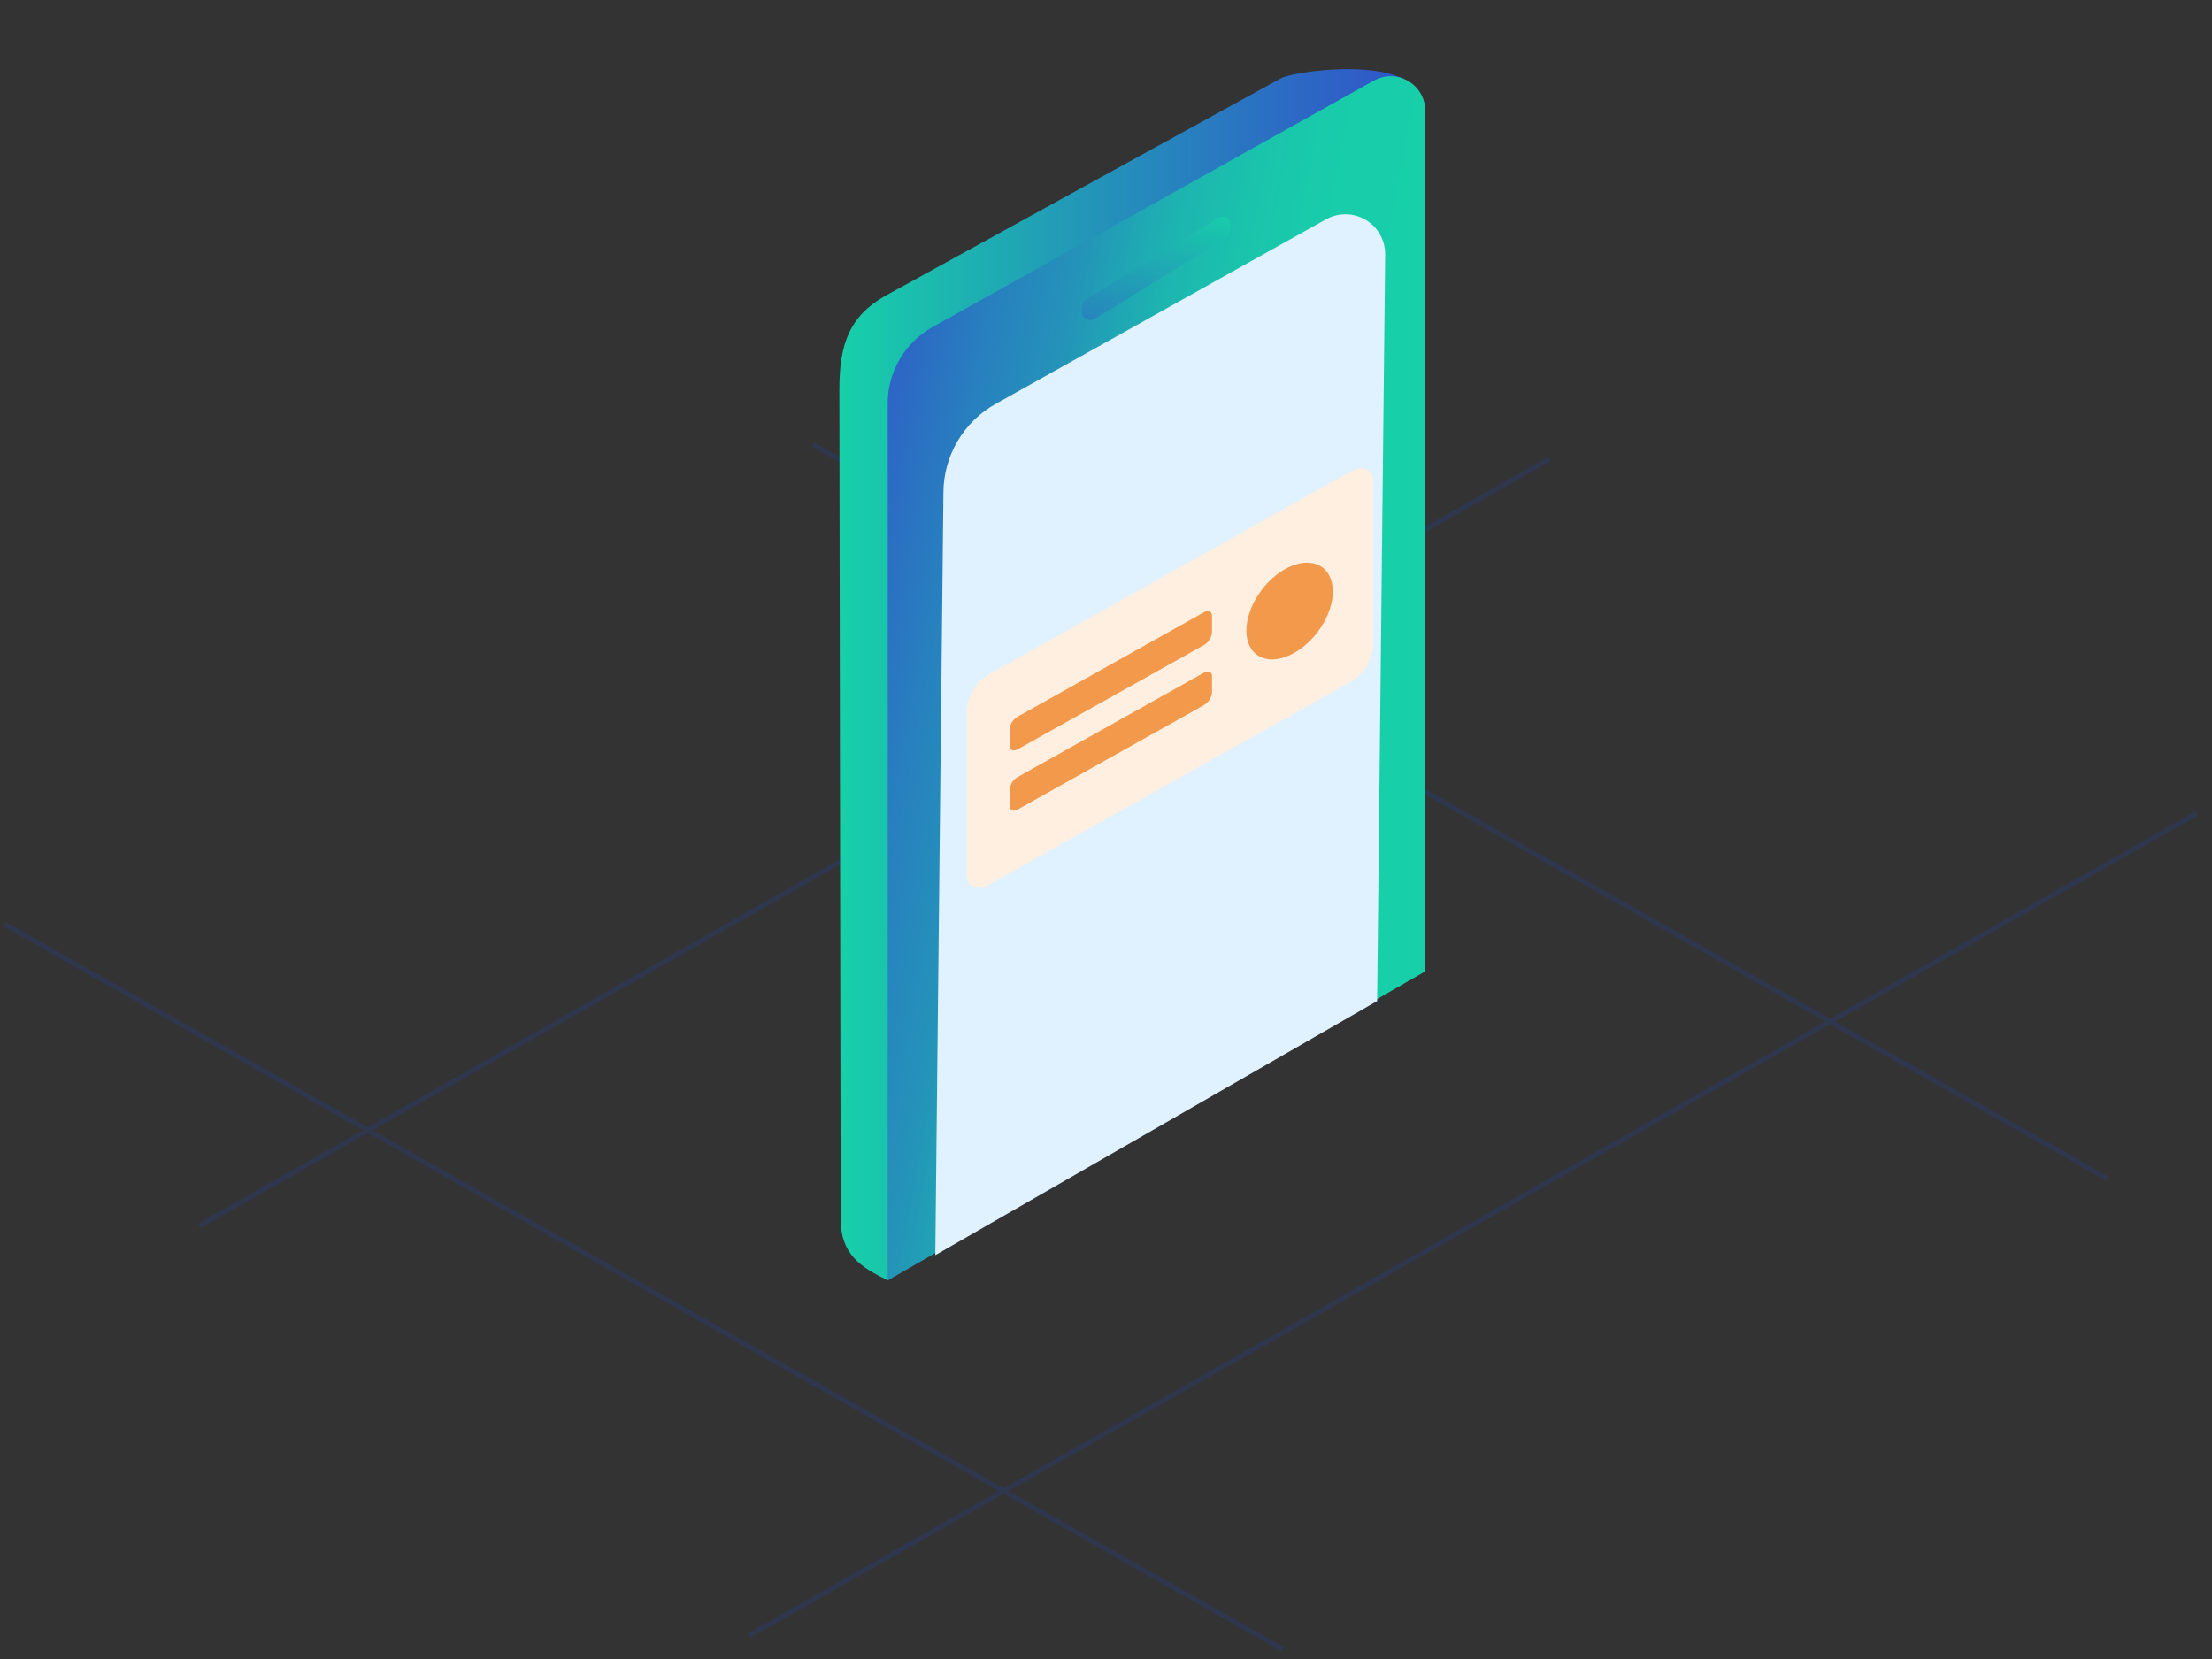 <svg width="224" height="168" viewBox="0 0 224 168" fill="none" xmlns="http://www.w3.org/2000/svg">
<rect x="0" y="0" width="224" height="168" fill="#333333" stroke="none"/>
<g opacity="0.2">
<path d="M75.872 165.63L222.45 82.365" stroke="#1D45B9" stroke-width="0.5"/>
<path d="M20.174 124.146L156.904 46.474" stroke="#1D45B9" stroke-width="0.5"/>
<path d="M82.331 45.007L213.41 119.371" stroke="#1D45B9" stroke-width="0.5"/>
<path d="M0.45 93.573L129.886 167.007" stroke="#1D45B9" stroke-width="0.5"/>
</g>
<path d="M142.168 7.985C138.262 6.111 130.546 7.384 129.664 7.955L89.584 29.995C86.056 32.026 84.988 34.801 85 39.488L85.132 123.44C85.132 126.991 87.088 128.277 89.896 129.659L138.496 97.814C142.03 95.777 143.896 92.231 143.896 87.557L142.168 7.985Z" fill="url(#paint0_linear_6939_217964)"/>
<path d="M89.896 129.659V40.84C89.896 37.635 91.63 34.682 94.426 33.125L139.12 8.165C140.207 7.558 141.534 7.572 142.608 8.204C143.681 8.835 144.34 9.989 144.34 11.236V98.36L89.896 129.659Z" fill="url(#paint1_linear_6939_217964)"/>
<path d="M94.714 127.106L95.536 49.907C95.542 46.164 97.569 42.716 100.834 40.895L134.272 22.214C135.522 21.514 137.049 21.53 138.284 22.257C139.518 22.984 140.275 24.313 140.272 25.747L139.456 101.371L94.714 127.106Z" fill="#E0F1FF"/>
<path d="M124.276 23.992L110.872 32.283C110.607 32.45 110.272 32.459 109.998 32.306C109.725 32.154 109.556 31.864 109.558 31.55V31.088C109.552 30.797 109.694 30.523 109.936 30.361L123.34 22.069C123.605 21.902 123.94 21.893 124.214 22.046C124.487 22.199 124.656 22.488 124.654 22.802V23.259C124.661 23.552 124.519 23.828 124.276 23.992Z" fill="url(#paint2_linear_6939_217964)"/>
<path d="M136.767 69.057L100.171 89.574C98.917 90.28 97.898 89.827 97.898 88.572V71.808C98.041 70.33 98.887 69.011 100.171 68.266L136.767 47.749C138.02 47.049 139.039 47.495 139.039 48.751V65.508C138.896 66.988 138.05 68.308 136.767 69.057Z" fill="#FFEFE1"/>
<path d="M121.91 65.327L103.063 75.876C102.605 76.135 102.238 75.972 102.238 75.514V73.872C102.282 73.328 102.591 72.841 103.063 72.569L121.916 62.002C122.368 61.749 122.736 61.912 122.736 62.364V64.012C122.694 64.56 122.385 65.052 121.91 65.327Z" fill="#F3994B"/>
<path d="M121.91 71.411L103.063 81.971C102.605 82.224 102.238 82.061 102.238 81.609V79.968C102.288 79.43 102.596 78.951 103.063 78.682L121.916 68.122C122.368 67.868 122.736 68.025 122.736 68.484V70.155C122.673 70.68 122.367 71.145 121.91 71.411Z" fill="#F3994B"/>
<ellipse cx="130.592" cy="61.878" rx="5.531" ry="3.546" transform="rotate(-52.81 130.592 61.878)" fill="#F3994B"/>
<defs>
<linearGradient id="paint0_linear_6939_217964" x1="85" y1="129.609" x2="143.848" y2="129.609" gradientUnits="userSpaceOnUse">
<stop stop-color="#17D0A9"/>
<stop offset="0.43" stop-color="#2395B9"/>
<stop offset="0.81" stop-color="#2D66C5"/>
<stop offset="1" stop-color="#3154CA"/>
</linearGradient>
<linearGradient id="paint1_linear_6939_217964" x1="73.722" y1="95.147" x2="131.059" y2="105.953" gradientUnits="userSpaceOnUse">
<stop stop-color="#3154CA"/>
<stop offset="0.02" stop-color="#3057C9"/>
<stop offset="0.26" stop-color="#2782BE"/>
<stop offset="0.38" stop-color="#2493B9"/>
<stop offset="0.43" stop-color="#219FB6"/>
<stop offset="0.54" stop-color="#1DB5B0"/>
<stop offset="0.66" stop-color="#1AC4AC"/>
<stop offset="0.8" stop-color="#18CDAA"/>
<stop offset="1" stop-color="#17D0A9"/>
</linearGradient>
<linearGradient id="paint2_linear_6939_217964" x1="111.564" y1="17.058" x2="106.809" y2="31.64" gradientUnits="userSpaceOnUse">
<stop stop-color="#17D0A9"/>
<stop offset="0.35" stop-color="#1DB4B0"/>
<stop offset="1" stop-color="#2783BD"/>
</linearGradient>
</defs>
</svg>
